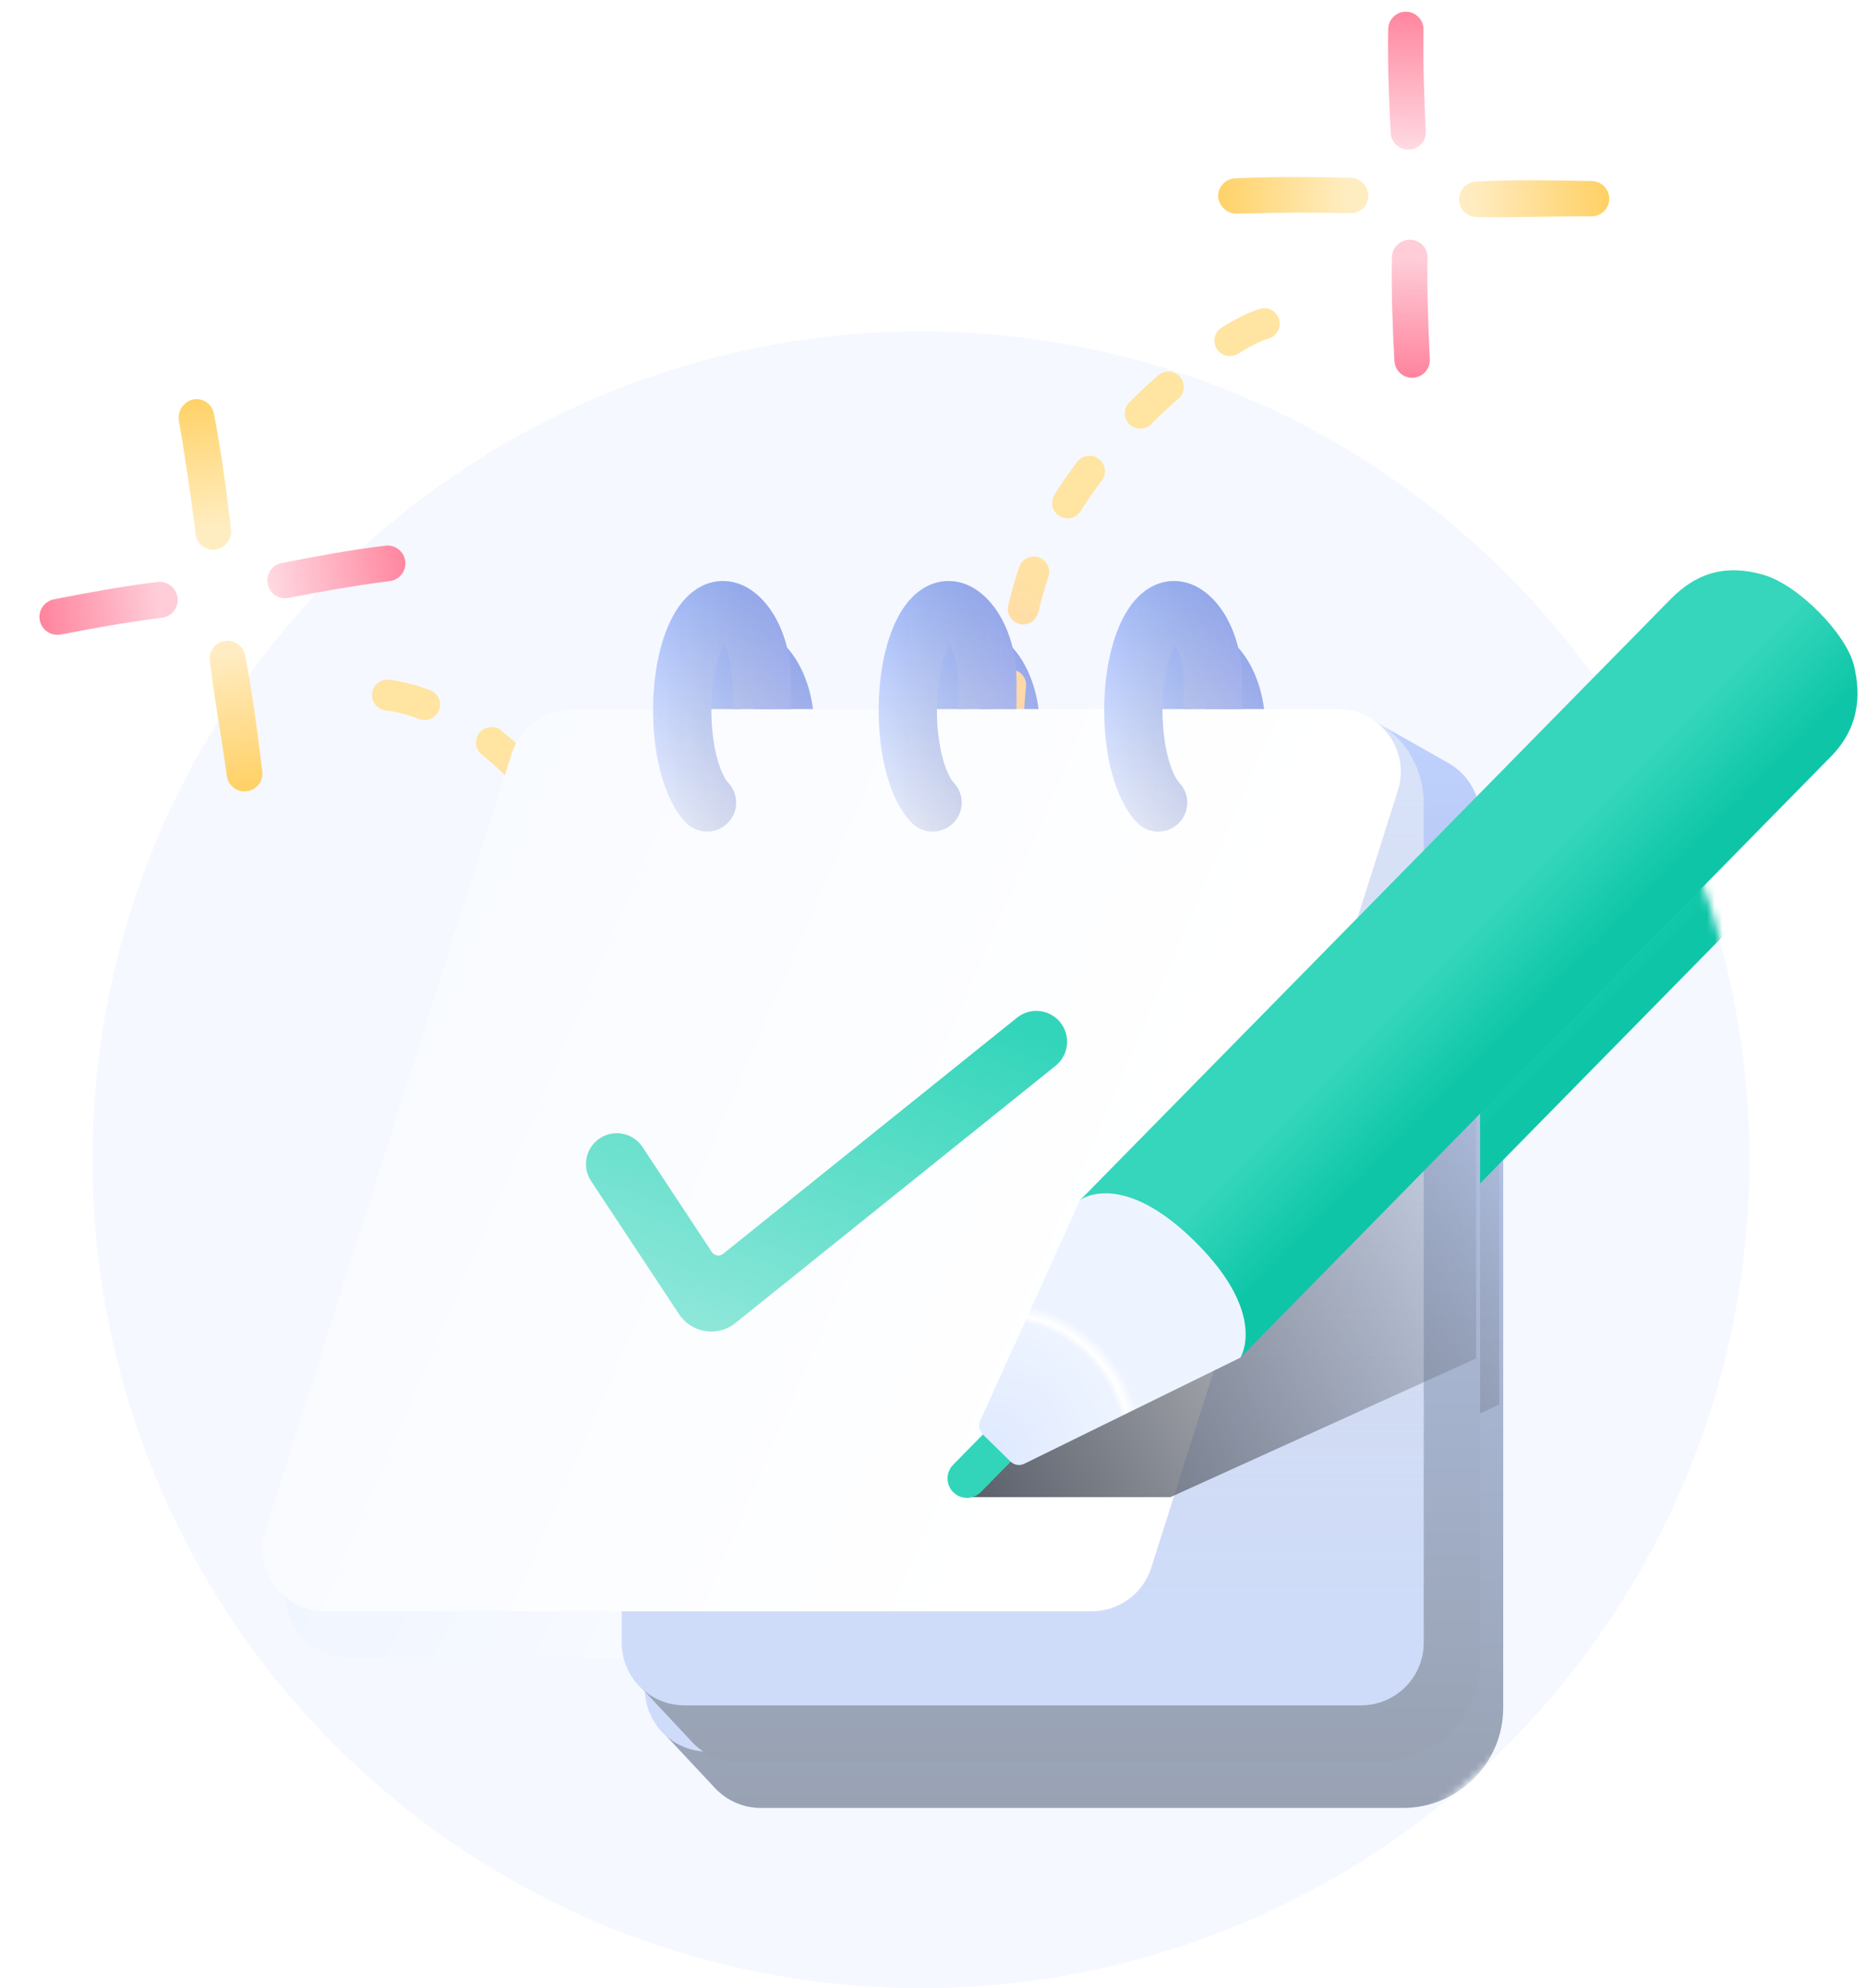 <svg width="242" height="258" viewBox="0 0 242 258" fill="none" xmlns="http://www.w3.org/2000/svg">
<circle cx="119.5" cy="150.5" r="107.5" fill="#F5F8FF"/>
<path d="M206.478 28.078C201.849 28.032 197.214 28.262 191.716 28.154C191.108 28.18 190.516 27.962 190.066 27.548C189.62 27.135 189.356 26.561 189.329 25.953C189.307 25.345 189.525 24.75 189.935 24.303C190.348 23.857 190.923 23.593 191.531 23.566C196.487 23.297 201.618 23.398 206.567 23.495L206.568 23.495C207.175 23.507 207.755 23.76 208.174 24.2C208.597 24.636 208.826 25.224 208.814 25.832C208.802 26.439 208.55 27.018 208.11 27.437C207.674 27.86 207.085 28.09 206.478 28.078Z" fill="url(#paint0_linear_1762_35875)"/>
<path d="M183.718 19.195C183.441 19.32 183.148 19.391 182.847 19.404C182.547 19.425 182.248 19.381 181.966 19.284C181.685 19.186 181.421 19.032 181.2 18.829C180.979 18.63 180.8 18.386 180.672 18.112C180.544 17.842 180.475 17.546 180.464 17.249C180.224 12.935 180.039 8.347 180.129 3.765C180.141 3.158 180.394 2.578 180.836 2.159C181.269 1.736 181.857 1.507 182.465 1.519C183.074 1.531 183.652 1.783 184.069 2.223C184.493 2.659 184.724 3.248 184.712 3.855C184.625 8.254 184.811 12.796 185.003 17.017C185.022 17.315 184.983 17.616 184.885 17.901C184.788 18.181 184.633 18.442 184.429 18.663C184.233 18.889 183.987 19.067 183.718 19.195Z" fill="url(#paint1_linear_1762_35875)"/>
<path d="M175.16 27.655C170.078 27.555 164.985 27.592 160.398 27.731C159.798 27.712 159.228 27.471 158.803 27.054C158.369 26.64 158.105 26.082 158.059 25.485C158.056 25.183 158.104 24.886 158.218 24.605C158.323 24.321 158.486 24.068 158.699 23.85C158.903 23.634 159.157 23.459 159.434 23.338C159.712 23.218 160.005 23.151 160.305 23.145C165.861 22.888 170.076 22.971 175.3 23.073C175.908 23.097 176.487 23.36 176.903 23.804C177.327 24.252 177.558 24.845 177.546 25.456C177.54 25.757 177.467 26.057 177.345 26.334C177.223 26.61 177.043 26.859 176.822 27.065C176.593 27.266 176.34 27.425 176.055 27.527C175.761 27.628 175.46 27.672 175.16 27.655Z" fill="url(#paint2_linear_1762_35875)"/>
<path d="M180.939 46.84C180.707 42.527 180.522 37.939 180.612 33.357C180.633 32.746 180.894 32.166 181.344 31.747C181.786 31.328 182.382 31.099 182.99 31.111C183.598 31.123 184.177 31.376 184.593 31.816C185.018 32.252 185.248 32.84 185.236 33.448C185.15 37.847 185.335 42.388 185.527 46.609C185.557 47.218 185.345 47.813 184.936 48.267C184.527 48.718 183.955 48.989 183.346 49.019C182.737 49.049 182.141 48.838 181.691 48.429C181.241 48.019 180.968 47.448 180.939 46.84Z" fill="url(#paint3_linear_1762_35875)"/>
<mask id="mask0_1762_35875" style="mask-type:alpha" maskUnits="userSpaceOnUse" x="12" y="43" width="216" height="216">
<circle cx="119.555" cy="150.5" r="107.5" fill="#F5F8FF"/>
</mask>
<g mask="url(#mask0_1762_35875)">
<g filter="url(#filter0_d_1762_35875)">
<path d="M80.676 105.803L177.017 92.835L187.929 99.006C190.48 100.448 192.057 103.152 192.057 106.083L192.057 215.599C192.058 222.783 186.234 228.607 179.049 228.607H95.719C93.47 228.607 91.321 227.675 89.784 226.033L82.301 218.038L80.676 105.803Z" fill="url(#paint4_linear_1762_35875)"/>
<path d="M80.676 100.152C80.676 95.662 84.316 92.022 88.806 92.022H172.546C179.281 92.022 184.741 97.481 184.741 104.217V213.16C184.741 217.65 181.101 221.29 176.611 221.29H88.806C84.316 221.29 80.676 217.65 80.676 213.16L80.676 100.152Z" fill="url(#paint5_linear_1762_35875)"/>
<path d="M66.43 97.693C67.502 94.316 70.637 92.022 74.18 92.022H173.631C179.13 92.022 183.043 97.368 181.38 102.611L149.391 203.424C148.319 206.8 145.184 209.095 141.642 209.095H42.191C36.691 209.095 32.778 203.748 34.441 198.506L66.43 97.693Z" fill="url(#paint6_linear_1762_35875)"/>
<path fill-rule="evenodd" clip-rule="evenodd" d="M93.576 84.38C92.843 86.186 92.303 88.939 92.303 92.173C92.303 94.571 92.601 96.734 93.07 98.448C93.563 100.249 94.151 101.216 94.481 101.561C95.918 103.069 95.856 105.451 94.341 106.882C92.827 108.313 90.433 108.251 88.995 106.743C87.434 105.107 86.415 102.774 85.772 100.426C85.106 97.99 84.74 95.154 84.74 92.173C84.74 88.219 85.384 84.465 86.563 81.561C87.148 80.118 87.941 78.7 89.014 77.582C90.096 76.455 91.715 75.395 93.805 75.395C97.057 75.395 99.305 77.908 100.474 79.891C101.801 82.144 102.626 85.083 102.626 88.257V92.021H95.063V88.257C95.063 86.329 94.551 84.719 93.949 83.698C93.938 83.679 93.926 83.659 93.914 83.64C93.807 83.847 93.692 84.093 93.576 84.38Z" fill="url(#paint7_linear_1762_35875)"/>
<path fill-rule="evenodd" clip-rule="evenodd" d="M93.576 84.38C92.843 86.186 92.303 88.939 92.303 92.173C92.303 94.571 92.601 96.734 93.07 98.448C93.563 100.249 94.151 101.216 94.481 101.561C95.918 103.069 95.856 105.451 94.341 106.882C92.827 108.313 90.433 108.251 88.995 106.743C87.434 105.107 86.415 102.774 85.772 100.426C85.106 97.99 84.74 95.154 84.74 92.173C84.74 88.219 85.384 84.465 86.563 81.561C87.148 80.118 87.941 78.7 89.014 77.582C90.096 76.455 91.715 75.395 93.805 75.395C97.057 75.395 99.305 77.908 100.474 79.891C101.801 82.144 102.626 85.083 102.626 88.257V92.021H95.063V88.257C95.063 86.329 94.551 84.719 93.949 83.698C93.938 83.679 93.926 83.659 93.914 83.64C93.807 83.847 93.692 84.093 93.576 84.38Z" fill="url(#paint8_linear_1762_35875)" fill-opacity="0.2"/>
<path d="M122.845 84.38C122.112 86.186 121.573 88.939 121.573 92.173C121.573 94.571 121.87 96.734 122.339 98.448C122.832 100.249 123.421 101.216 123.75 101.561C125.188 103.069 125.126 105.451 123.611 106.882C122.096 108.313 119.703 108.251 118.265 106.743C116.703 105.107 115.684 102.774 115.042 100.426C114.375 97.99 114.01 95.154 114.01 92.173C114.01 88.219 114.653 84.465 115.832 81.561C116.418 80.118 117.21 78.7 118.283 77.582C119.366 76.455 120.984 75.395 123.074 75.395C126.327 75.395 128.574 77.908 129.743 79.891C131.07 82.144 131.896 85.083 131.896 88.257V92.021H124.333V88.257C124.333 86.329 123.82 84.719 123.219 83.698C123.204 83.673 123.166 83.674 123.153 83.701C123.054 83.895 122.951 84.12 122.845 84.38Z" fill="url(#paint9_linear_1762_35875)"/>
<path d="M122.845 84.38C122.112 86.186 121.573 88.939 121.573 92.173C121.573 94.571 121.87 96.734 122.339 98.448C122.832 100.249 123.421 101.216 123.75 101.561C125.188 103.069 125.126 105.451 123.611 106.882C122.096 108.313 119.703 108.251 118.265 106.743C116.703 105.107 115.684 102.774 115.042 100.426C114.375 97.99 114.01 95.154 114.01 92.173C114.01 88.219 114.653 84.465 115.832 81.561C116.418 80.118 117.21 78.7 118.283 77.582C119.366 76.455 120.984 75.395 123.074 75.395C126.327 75.395 128.574 77.908 129.743 79.891C131.07 82.144 131.896 85.083 131.896 88.257V92.021H124.333V88.257C124.333 86.329 123.82 84.719 123.219 83.698C123.204 83.673 123.166 83.674 123.153 83.701C123.054 83.895 122.951 84.12 122.845 84.38Z" fill="url(#paint10_linear_1762_35875)" fill-opacity="0.2"/>
<path fill-rule="evenodd" clip-rule="evenodd" d="M152.113 84.38C151.38 86.186 150.841 88.939 150.841 92.173C150.841 94.571 151.138 96.734 151.607 98.448C152.1 100.249 152.688 101.216 153.018 101.561C154.456 103.069 154.393 105.451 152.879 106.882C151.364 108.313 148.97 108.251 147.532 106.743C145.971 105.107 144.952 102.774 144.309 100.426C143.643 97.99 143.277 95.154 143.277 92.173C143.277 88.219 143.921 84.465 145.1 81.561C145.686 80.118 146.478 78.7 147.551 77.582C148.633 76.455 150.252 75.395 152.342 75.395C155.594 75.395 157.842 77.908 159.011 79.891C160.338 82.144 161.164 85.083 161.164 88.257V92.021H153.6V88.257C153.6 86.329 153.088 84.719 152.486 83.698C152.475 83.679 152.463 83.659 152.451 83.64C152.344 83.847 152.229 84.093 152.113 84.38Z" fill="url(#paint11_linear_1762_35875)"/>
<path fill-rule="evenodd" clip-rule="evenodd" d="M152.113 84.38C151.38 86.186 150.841 88.939 150.841 92.173C150.841 94.571 151.138 96.734 151.607 98.448C152.1 100.249 152.688 101.216 153.018 101.561C154.456 103.069 154.393 105.451 152.879 106.882C151.364 108.313 148.97 108.251 147.532 106.743C145.971 105.107 144.952 102.774 144.309 100.426C143.643 97.99 143.277 95.154 143.277 92.173C143.277 88.219 143.921 84.465 145.1 81.561C145.686 80.118 146.478 78.7 147.551 77.582C148.633 76.455 150.252 75.395 152.342 75.395C155.594 75.395 157.842 77.908 159.011 79.891C160.338 82.144 161.164 85.083 161.164 88.257V92.021H153.6V88.257C153.6 86.329 153.088 84.719 152.486 83.698C152.475 83.679 152.463 83.659 152.451 83.64C152.344 83.847 152.229 84.093 152.113 84.38Z" fill="url(#paint12_linear_1762_35875)" fill-opacity="0.2"/>
<path d="M151.875 194.274H125.875L128.542 187.94L191.542 135.94V176.274L151.875 194.274Z" fill="url(#paint13_linear_1762_35875)"/>
<path d="M127.283 193.614L131.743 189.076C132.719 188.085 132.703 186.479 131.709 185.507C130.714 184.528 129.115 184.543 128.136 185.538L123.676 190.077C122.697 191.072 122.712 192.671 123.707 193.65C123.816 193.75 123.927 193.846 124.048 193.929C125.037 194.612 126.405 194.508 127.283 193.614Z" fill="#32D5BA"/>
<path d="M237.566 98.184C241.197 94.496 241.542 90.273 240.542 86.273C239.542 82.273 233.408 75.94 228.875 74.607C224.342 73.274 220.394 74.059 216.771 77.753L140.152 155.739L160.951 176.174L237.566 98.184Z" fill="url(#paint14_linear_1762_35875)"/>
<path d="M132.909 189.944L160.95 176.174C160.95 176.174 164.556 170.607 155.223 161.274C145.541 151.592 140.142 155.727 140.142 155.727L127.191 184.359C126.921 184.96 127.052 185.673 127.531 186.13L131.12 189.656C131.184 189.719 131.254 189.774 131.327 189.825C131.788 190.142 132.392 190.197 132.909 189.944Z" fill="url(#paint15_angular_1762_35875)"/>
<path fill-rule="evenodd" clip-rule="evenodd" d="M140.092 135.79L91.14 175.126L74.492 149.917L81.168 145.508L92.975 163.388L135.081 129.554L140.092 135.79Z" fill="#32D5BA"/>
</g>
<path d="M50.272 90.192C55.167 90.755 66.579 95.062 73.067 107.785C79.555 120.507 77.281 128.207 75.332 130.467C73.999 132.475 69.873 135.552 64.029 131.789C62.21 129.97 59.501 125.183 63.224 120.589C66.946 115.994 73.361 117.73 76.103 119.172C81.408 122.496 92.363 133.943 93.745 153.143C95.126 172.344 81.424 190.201 74.4 196.729C71.068 199.554 61.996 205.638 52.369 207.373" stroke="url(#paint16_linear_1762_35875)" stroke-width="4" stroke-linecap="round" stroke-dasharray="5 10"/>
</g>
<path d="M164.055 42.001C158.185 43.673 139.255 58.147 133.885 75.001C128.516 91.855 131.05 112.929 133.885 115.299C135.918 117.485 141.581 120.415 147.965 114.641C149.823 112.052 152.17 105.657 146.697 100.791C141.223 95.924 133.733 99.336 130.671 101.65C124.857 106.779 113.77 122.973 115.945 146.716C118.119 170.459 138.457 189.527 148.354 196.092C152.995 198.874 165.305 204.485 177.42 204.669" stroke="url(#paint17_linear_1762_35875)" stroke-width="4" stroke-linecap="round" stroke-dasharray="5 10"/>
<path d="M80.676 105.803L177.017 92.835L187.929 99.006C190.48 100.448 192.057 103.152 192.057 106.083L192.057 215.599C192.058 222.783 186.234 228.607 179.049 228.607H95.719C93.47 228.607 91.321 227.675 89.784 226.033L82.301 218.038L80.676 105.803Z" fill="url(#paint18_linear_1762_35875)"/>
<path d="M80.676 100.152C80.676 95.662 84.316 92.022 88.806 92.022H172.546C179.281 92.022 184.741 97.481 184.741 104.217V213.16C184.741 217.65 181.101 221.29 176.611 221.29H88.806C84.316 221.29 80.676 217.65 80.676 213.16L80.676 100.152Z" fill="url(#paint19_linear_1762_35875)"/>
<path d="M66.43 97.693C67.502 94.316 70.637 92.022 74.18 92.022H173.631C179.13 92.022 183.043 97.368 181.38 102.611L149.391 203.424C148.319 206.8 145.184 209.095 141.642 209.095H42.191C36.691 209.095 32.778 203.748 34.441 198.506L66.43 97.693Z" fill="url(#paint20_linear_1762_35875)"/>
<path fill-rule="evenodd" clip-rule="evenodd" d="M93.576 84.38C92.843 86.186 92.303 88.939 92.303 92.173C92.303 94.571 92.601 96.734 93.07 98.448C93.563 100.249 94.151 101.216 94.481 101.561C95.918 103.069 95.856 105.451 94.341 106.882C92.827 108.313 90.433 108.251 88.995 106.743C87.434 105.107 86.415 102.774 85.772 100.426C85.106 97.99 84.74 95.154 84.74 92.173C84.74 88.219 85.384 84.465 86.563 81.561C87.148 80.118 87.941 78.7 89.014 77.582C90.096 76.455 91.715 75.395 93.805 75.395C97.057 75.395 99.305 77.908 100.474 79.891C101.801 82.144 102.626 85.083 102.626 88.257V92.021H95.063V88.257C95.063 86.329 94.551 84.719 93.949 83.698C93.938 83.679 93.926 83.659 93.914 83.64C93.807 83.847 93.692 84.093 93.576 84.38Z" fill="url(#paint21_linear_1762_35875)"/>
<path fill-rule="evenodd" clip-rule="evenodd" d="M93.576 84.38C92.843 86.186 92.303 88.939 92.303 92.173C92.303 94.571 92.601 96.734 93.07 98.448C93.563 100.249 94.151 101.216 94.481 101.561C95.918 103.069 95.856 105.451 94.341 106.882C92.827 108.313 90.433 108.251 88.995 106.743C87.434 105.107 86.415 102.774 85.772 100.426C85.106 97.99 84.74 95.154 84.74 92.173C84.74 88.219 85.384 84.465 86.563 81.561C87.148 80.118 87.941 78.7 89.014 77.582C90.096 76.455 91.715 75.395 93.805 75.395C97.057 75.395 99.305 77.908 100.474 79.891C101.801 82.144 102.626 85.083 102.626 88.257V92.021H95.063V88.257C95.063 86.329 94.551 84.719 93.949 83.698C93.938 83.679 93.926 83.659 93.914 83.64C93.807 83.847 93.692 84.093 93.576 84.38Z" fill="url(#paint22_linear_1762_35875)" fill-opacity="0.2"/>
<path d="M122.845 84.38C122.112 86.186 121.573 88.939 121.573 92.173C121.573 94.571 121.87 96.734 122.339 98.448C122.832 100.249 123.421 101.216 123.75 101.561C125.188 103.069 125.126 105.451 123.611 106.882C122.096 108.313 119.703 108.251 118.265 106.743C116.703 105.107 115.684 102.774 115.042 100.426C114.375 97.99 114.01 95.154 114.01 92.173C114.01 88.219 114.653 84.465 115.832 81.561C116.418 80.118 117.21 78.7 118.283 77.582C119.366 76.455 120.984 75.395 123.074 75.395C126.327 75.395 128.574 77.908 129.743 79.891C131.07 82.144 131.896 85.083 131.896 88.257V92.021H124.333V88.257C124.333 86.329 123.82 84.719 123.219 83.698C123.204 83.673 123.166 83.674 123.153 83.701C123.054 83.895 122.951 84.12 122.845 84.38Z" fill="url(#paint23_linear_1762_35875)"/>
<path d="M122.845 84.38C122.112 86.186 121.573 88.939 121.573 92.173C121.573 94.571 121.87 96.734 122.339 98.448C122.832 100.249 123.421 101.216 123.75 101.561C125.188 103.069 125.126 105.451 123.611 106.882C122.096 108.313 119.703 108.251 118.265 106.743C116.703 105.107 115.684 102.774 115.042 100.426C114.375 97.99 114.01 95.154 114.01 92.173C114.01 88.219 114.653 84.465 115.832 81.561C116.418 80.118 117.21 78.7 118.283 77.582C119.366 76.455 120.984 75.395 123.074 75.395C126.327 75.395 128.574 77.908 129.743 79.891C131.07 82.144 131.896 85.083 131.896 88.257V92.021H124.333V88.257C124.333 86.329 123.82 84.719 123.219 83.698C123.204 83.673 123.166 83.674 123.153 83.701C123.054 83.895 122.951 84.12 122.845 84.38Z" fill="url(#paint24_linear_1762_35875)" fill-opacity="0.2"/>
<path fill-rule="evenodd" clip-rule="evenodd" d="M152.113 84.38C151.38 86.186 150.841 88.939 150.841 92.173C150.841 94.571 151.138 96.734 151.607 98.448C152.1 100.249 152.688 101.216 153.018 101.561C154.456 103.069 154.393 105.451 152.879 106.882C151.364 108.313 148.97 108.251 147.532 106.743C145.971 105.107 144.952 102.774 144.309 100.426C143.643 97.99 143.277 95.154 143.277 92.173C143.277 88.219 143.921 84.465 145.1 81.561C145.686 80.118 146.478 78.7 147.551 77.582C148.633 76.455 150.252 75.395 152.342 75.395C155.594 75.395 157.842 77.908 159.011 79.891C160.338 82.144 161.164 85.083 161.164 88.257V92.021H153.6V88.257C153.6 86.329 153.088 84.719 152.486 83.698C152.475 83.679 152.463 83.659 152.451 83.64C152.344 83.847 152.229 84.093 152.113 84.38Z" fill="url(#paint25_linear_1762_35875)"/>
<path fill-rule="evenodd" clip-rule="evenodd" d="M152.113 84.38C151.38 86.186 150.841 88.939 150.841 92.173C150.841 94.571 151.138 96.734 151.607 98.448C152.1 100.249 152.688 101.216 153.018 101.561C154.456 103.069 154.393 105.451 152.879 106.882C151.364 108.313 148.97 108.251 147.532 106.743C145.971 105.107 144.952 102.774 144.309 100.426C143.643 97.99 143.277 95.154 143.277 92.173C143.277 88.219 143.921 84.465 145.1 81.561C145.686 80.118 146.478 78.7 147.551 77.582C148.633 76.455 150.252 75.395 152.342 75.395C155.594 75.395 157.842 77.908 159.011 79.891C160.338 82.144 161.164 85.083 161.164 88.257V92.021H153.6V88.257C153.6 86.329 153.088 84.719 152.486 83.698C152.475 83.679 152.463 83.659 152.451 83.64C152.344 83.847 152.229 84.093 152.113 84.38Z" fill="url(#paint26_linear_1762_35875)" fill-opacity="0.2"/>
<path d="M151.875 194.274H125.875L128.542 187.94L191.542 135.94V176.274L151.875 194.274Z" fill="url(#paint27_linear_1762_35875)"/>
<path d="M127.283 193.614L131.743 189.076C132.719 188.085 132.703 186.479 131.709 185.507C130.714 184.528 129.115 184.543 128.136 185.538L123.676 190.077C122.697 191.072 122.712 192.671 123.707 193.65C123.816 193.75 123.927 193.846 124.048 193.929C125.037 194.612 126.405 194.508 127.283 193.614Z" fill="#32D5BA"/>
<path d="M237.566 98.184C241.197 94.496 241.542 90.273 240.542 86.273C239.542 82.273 233.408 75.94 228.875 74.607C224.342 73.274 220.394 74.059 216.771 77.753L140.152 155.739L160.951 176.174L237.566 98.184Z" fill="url(#paint28_linear_1762_35875)"/>
<path d="M132.909 189.944L160.95 176.174C160.95 176.174 164.556 170.607 155.223 161.274C145.541 151.592 140.142 155.727 140.142 155.727L127.191 184.359C126.921 184.96 127.052 185.673 127.531 186.13L131.12 189.656C131.184 189.719 131.254 189.774 131.327 189.825C131.788 190.142 132.392 190.197 132.909 189.944Z" fill="url(#paint29_angular_1762_35875)"/>
<path fill-rule="evenodd" clip-rule="evenodd" d="M137.586 132.672C138.97 134.394 138.696 136.912 136.974 138.296L95.419 171.688C93.123 173.533 89.738 173.003 88.115 170.545L76.696 153.255C75.479 151.411 75.987 148.93 77.83 147.713C79.674 146.495 82.155 147.003 83.372 148.846L92.371 162.472C92.695 162.964 93.372 163.07 93.831 162.701L131.963 132.06C133.685 130.676 136.202 130.95 137.586 132.672Z" fill="url(#paint30_linear_1762_35875)"/>
<path d="M29.428 100.658C28.812 96.018 27.92 91.412 27.243 85.892C27.13 85.287 27.264 84.663 27.614 84.153C27.964 83.648 28.501 83.302 29.106 83.189C29.711 83.079 30.338 83.212 30.844 83.559C31.35 83.909 31.696 84.446 31.809 85.051C32.787 89.974 33.419 95.125 34.028 100.093L34.028 100.094C34.103 100.704 33.933 101.32 33.553 101.802C33.177 102.288 32.62 102.601 32.01 102.676C31.401 102.751 30.785 102.581 30.303 102.201C29.817 101.825 29.503 101.268 29.428 100.658Z" fill="url(#paint31_linear_1762_35875)"/>
<path d="M35.069 76.605C34.905 76.345 34.792 76.062 34.736 75.763C34.672 75.465 34.674 75.159 34.731 74.864C34.788 74.568 34.905 74.282 35.076 74.032C35.244 73.782 35.463 73.569 35.719 73.401C35.971 73.234 36.257 73.123 36.553 73.07C40.837 72.213 45.404 71.373 50.004 70.808C50.613 70.734 51.229 70.904 51.712 71.286C52.197 71.66 52.511 72.216 52.586 72.826C52.66 73.437 52.491 74.052 52.11 74.531C51.734 75.019 51.178 75.333 50.568 75.408C46.152 75.95 41.632 76.785 37.434 77.58C37.138 77.642 36.831 77.645 36.532 77.589C36.237 77.531 35.954 77.413 35.703 77.24C35.45 77.076 35.236 76.856 35.069 76.605Z" fill="url(#paint32_linear_1762_35875)"/>
<path d="M25.378 69.246C24.753 64.144 23.988 59.051 23.193 54.479C23.127 53.876 23.286 53.271 23.643 52.785C23.995 52.292 24.517 51.948 25.108 51.816C25.41 51.771 25.714 51.776 26.011 51.85C26.311 51.915 26.587 52.042 26.835 52.224C27.082 52.397 27.293 52.626 27.453 52.887C27.613 53.147 27.722 53.431 27.771 53.731C28.822 59.256 29.341 63.488 29.985 68.732C30.048 69.344 29.867 69.96 29.482 70.44C29.095 70.929 28.534 71.244 27.921 71.319C27.618 71.357 27.307 71.327 27.012 71.244C26.719 71.161 26.444 71.017 26.206 70.825C25.972 70.625 25.777 70.394 25.634 70.123C25.491 69.843 25.404 69.548 25.378 69.246Z" fill="url(#paint33_linear_1762_35875)"/>
<path d="M6.999 77.773C11.284 76.925 15.85 76.084 20.45 75.52C21.064 75.453 21.682 75.632 22.166 76.022C22.648 76.405 22.962 76.969 23.037 77.579C23.112 78.19 22.942 78.805 22.562 79.285C22.186 79.772 21.629 80.087 21.02 80.162C16.604 80.703 12.084 81.538 7.885 82.333C7.281 82.45 6.655 82.323 6.142 81.978C5.632 81.633 5.279 81.1 5.162 80.494C5.045 79.889 5.171 79.262 5.517 78.753C5.862 78.243 6.395 77.889 6.999 77.773Z" fill="url(#paint34_linear_1762_35875)"/>
<defs>
<filter id="filter0_d_1762_35875" x="27.055" y="70" width="226.972" height="174.607" filterUnits="userSpaceOnUse" color-interpolation-filters="sRGB">
<feFlood flood-opacity="0" result="BackgroundImageFix"/>
<feColorMatrix in="SourceAlpha" type="matrix" values="0 0 0 0 0 0 0 0 0 0 0 0 0 0 0 0 0 0 127 0" result="hardAlpha"/>
<feOffset dx="3" dy="6"/>
<feGaussianBlur stdDeviation="5"/>
<feComposite in2="hardAlpha" operator="out"/>
<feColorMatrix type="matrix" values="0 0 0 0 0 0 0 0 0 0 0 0 0 0 0 0 0 0 0.1 0"/>
<feBlend mode="normal" in2="BackgroundImageFix" result="effect1_dropShadow_1762_35875"/>
<feBlend mode="normal" in="SourceGraphic" in2="effect1_dropShadow_1762_35875" result="shape"/>
</filter>
<linearGradient id="paint0_linear_1762_35875" x1="208.41" y1="25.28" x2="188.305" y2="25.713" gradientUnits="userSpaceOnUse">
<stop stop-color="#FFD166"/>
<stop offset="0.87" stop-color="#FFECC2"/>
</linearGradient>
<linearGradient id="paint1_linear_1762_35875" x1="182.393" y1="19.404" x2="182.744" y2="1.524" gradientUnits="userSpaceOnUse">
<stop stop-color="#FFDAE2"/>
<stop offset="1" stop-color="#FF869F"/>
</linearGradient>
<linearGradient id="paint2_linear_1762_35875" x1="158.02" y1="23.34" x2="176.958" y2="22.973" gradientUnits="userSpaceOnUse">
<stop stop-color="#FFD267"/>
<stop offset="0.89" stop-color="#FFEDC2"/>
</linearGradient>
<linearGradient id="paint3_linear_1762_35875" x1="182.895" y1="49.016" x2="183.247" y2="31.116" gradientUnits="userSpaceOnUse">
<stop stop-color="#FF839D"/>
<stop offset="0.86" stop-color="#FECDD8"/>
</linearGradient>
<linearGradient id="paint4_linear_1762_35875" x1="136.367" y1="92.835" x2="136.367" y2="228.607" gradientUnits="userSpaceOnUse">
<stop stop-color="#BFD2FF"/>
<stop offset="1" stop-color="#98A2B3"/>
</linearGradient>
<linearGradient id="paint5_linear_1762_35875" x1="80.676" y1="92.022" x2="80.676" y2="207.062" gradientUnits="userSpaceOnUse">
<stop stop-color="#F2F4F7" stop-opacity="0.5"/>
<stop offset="1" stop-color="#CFDCF9"/>
</linearGradient>
<linearGradient id="paint6_linear_1762_35875" x1="51.813" y1="150.558" x2="133.114" y2="197.306" gradientUnits="userSpaceOnUse">
<stop stop-color="#EEF4FF"/>
<stop offset="1" stop-color="white"/>
</linearGradient>
<linearGradient id="paint7_linear_1762_35875" x1="93.683" y1="75.395" x2="93.683" y2="107.916" gradientUnits="userSpaceOnUse">
<stop stop-color="#A4BCFD"/>
<stop offset="1" stop-color="#EDF2FF"/>
</linearGradient>
<linearGradient id="paint8_linear_1762_35875" x1="102.626" y1="89.582" x2="84.74" y2="89.582" gradientUnits="userSpaceOnUse">
<stop stop-color="#2D31A6"/>
<stop offset="1" stop-opacity="0"/>
</linearGradient>
<linearGradient id="paint9_linear_1762_35875" x1="122.953" y1="75.395" x2="122.953" y2="107.916" gradientUnits="userSpaceOnUse">
<stop stop-color="#A4BCFD"/>
<stop offset="1" stop-color="#EDF2FF"/>
</linearGradient>
<linearGradient id="paint10_linear_1762_35875" x1="131.896" y1="89.582" x2="114.01" y2="89.582" gradientUnits="userSpaceOnUse">
<stop stop-color="#2D31A6"/>
<stop offset="1" stop-opacity="0"/>
</linearGradient>
<linearGradient id="paint11_linear_1762_35875" x1="152.22" y1="75.395" x2="152.22" y2="107.916" gradientUnits="userSpaceOnUse">
<stop stop-color="#A4BCFD"/>
<stop offset="1" stop-color="#EDF2FF"/>
</linearGradient>
<linearGradient id="paint12_linear_1762_35875" x1="161.164" y1="89.582" x2="143.277" y2="89.582" gradientUnits="userSpaceOnUse">
<stop stop-color="#2D31A6"/>
<stop offset="1" stop-opacity="0"/>
</linearGradient>
<linearGradient id="paint13_linear_1762_35875" x1="125.542" y1="193.94" x2="202.875" y2="152.94" gradientUnits="userSpaceOnUse">
<stop stop-color="#5A5F6A"/>
<stop offset="1" stop-color="#5A5F6A" stop-opacity="0"/>
</linearGradient>
<linearGradient id="paint14_linear_1762_35875" x1="175.025" y1="121.167" x2="196.163" y2="142.306" gradientUnits="userSpaceOnUse">
<stop offset="0.373" stop-color="#35D6BB"/>
<stop offset="0.799" stop-color="#0EC6A7"/>
</linearGradient>
<radialGradient id="paint15_angular_1762_35875" cx="0" cy="0" r="1" gradientUnits="userSpaceOnUse" gradientTransform="translate(129.049 187.957) rotate(-32.005) scale(19.175 18.907)">
<stop offset="0.045" stop-color="#E0EAFF"/>
<stop offset="0.88" stop-color="#EEF4FF"/>
<stop offset="0.926" stop-color="white"/>
<stop offset="0.998" stop-color="#EEF4FF"/>
</radialGradient>
<linearGradient id="paint16_linear_1762_35875" x1="89.347" y1="165.807" x2="46.923" y2="111.671" gradientUnits="userSpaceOnUse">
<stop stop-color="#FFB1C1"/>
<stop offset="1" stop-color="#FFE4A2"/>
</linearGradient>
<linearGradient id="paint17_linear_1762_35875" x1="123.866" y1="161.307" x2="164.825" y2="86.612" gradientUnits="userSpaceOnUse">
<stop stop-color="#FFB1C1"/>
<stop offset="1" stop-color="#FFE4A2"/>
</linearGradient>
<linearGradient id="paint18_linear_1762_35875" x1="136.367" y1="92.835" x2="136.367" y2="228.607" gradientUnits="userSpaceOnUse">
<stop stop-color="#BFD2FF"/>
<stop offset="1" stop-color="#98A2B3"/>
</linearGradient>
<linearGradient id="paint19_linear_1762_35875" x1="80.676" y1="92.022" x2="80.676" y2="207.062" gradientUnits="userSpaceOnUse">
<stop stop-color="#F2F4F7" stop-opacity="0.5"/>
<stop offset="1" stop-color="#CFDCF9"/>
</linearGradient>
<linearGradient id="paint20_linear_1762_35875" x1="-95.945" y1="98.5" x2="133.114" y2="197.306" gradientUnits="userSpaceOnUse">
<stop stop-color="#EEF4FF"/>
<stop offset="1" stop-color="white"/>
</linearGradient>
<linearGradient id="paint21_linear_1762_35875" x1="93.683" y1="75.395" x2="93.683" y2="107.916" gradientUnits="userSpaceOnUse">
<stop stop-color="#A4BCFD"/>
<stop offset="1" stop-color="#EDF2FF"/>
</linearGradient>
<linearGradient id="paint22_linear_1762_35875" x1="102.626" y1="89.582" x2="84.74" y2="89.582" gradientUnits="userSpaceOnUse">
<stop stop-color="#2D31A6"/>
<stop offset="1" stop-opacity="0"/>
</linearGradient>
<linearGradient id="paint23_linear_1762_35875" x1="122.953" y1="75.395" x2="122.953" y2="107.916" gradientUnits="userSpaceOnUse">
<stop stop-color="#A4BCFD"/>
<stop offset="1" stop-color="#EDF2FF"/>
</linearGradient>
<linearGradient id="paint24_linear_1762_35875" x1="131.896" y1="89.582" x2="114.01" y2="89.582" gradientUnits="userSpaceOnUse">
<stop stop-color="#2D31A6"/>
<stop offset="1" stop-opacity="0"/>
</linearGradient>
<linearGradient id="paint25_linear_1762_35875" x1="152.22" y1="75.395" x2="152.22" y2="107.916" gradientUnits="userSpaceOnUse">
<stop stop-color="#A4BCFD"/>
<stop offset="1" stop-color="#EDF2FF"/>
</linearGradient>
<linearGradient id="paint26_linear_1762_35875" x1="161.164" y1="89.582" x2="143.277" y2="89.582" gradientUnits="userSpaceOnUse">
<stop stop-color="#2D31A6"/>
<stop offset="1" stop-opacity="0"/>
</linearGradient>
<linearGradient id="paint27_linear_1762_35875" x1="125.542" y1="193.94" x2="202.875" y2="152.94" gradientUnits="userSpaceOnUse">
<stop stop-color="#5A5F6A"/>
<stop offset="1" stop-color="#5A5F6A" stop-opacity="0"/>
</linearGradient>
<linearGradient id="paint28_linear_1762_35875" x1="175.025" y1="121.167" x2="196.163" y2="142.306" gradientUnits="userSpaceOnUse">
<stop offset="0.373" stop-color="#35D6BB"/>
<stop offset="0.799" stop-color="#0EC6A7"/>
</linearGradient>
<radialGradient id="paint29_angular_1762_35875" cx="0" cy="0" r="1" gradientUnits="userSpaceOnUse" gradientTransform="translate(129.049 187.957) rotate(-32.005) scale(19.175 18.907)">
<stop offset="0.045" stop-color="#E0EAFF"/>
<stop offset="0.88" stop-color="#EEF4FF"/>
<stop offset="0.926" stop-color="white"/>
<stop offset="0.998" stop-color="#EEF4FF"/>
</radialGradient>
<linearGradient id="paint30_linear_1762_35875" x1="123.555" y1="130" x2="82.555" y2="235.5" gradientUnits="userSpaceOnUse">
<stop stop-color="#32D5BA"/>
<stop offset="1" stop-color="#32D5BA" stop-opacity="0"/>
</linearGradient>
<linearGradient id="paint31_linear_1762_35875" x1="32.505" y1="102.193" x2="29.199" y2="82.129" gradientUnits="userSpaceOnUse">
<stop stop-color="#FFD166"/>
<stop offset="0.87" stop-color="#FFECC2"/>
</linearGradient>
<linearGradient id="paint32_linear_1762_35875" x1="34.672" y1="75.308" x2="52.62" y2="73.106" gradientUnits="userSpaceOnUse">
<stop stop-color="#FFDAE2"/>
<stop offset="1" stop-color="#FF869F"/>
</linearGradient>
<linearGradient id="paint33_linear_1762_35875" x1="27.249" y1="51.471" x2="30.322" y2="70.377" gradientUnits="userSpaceOnUse">
<stop stop-color="#FFD267"/>
<stop offset="0.89" stop-color="#FFEDC2"/>
</linearGradient>
<linearGradient id="paint34_linear_1762_35875" x1="5.101" y1="80.042" x2="23.069" y2="77.837" gradientUnits="userSpaceOnUse">
<stop stop-color="#FF839D"/>
<stop offset="0.86" stop-color="#FECDD8"/>
</linearGradient>
</defs>
</svg>
